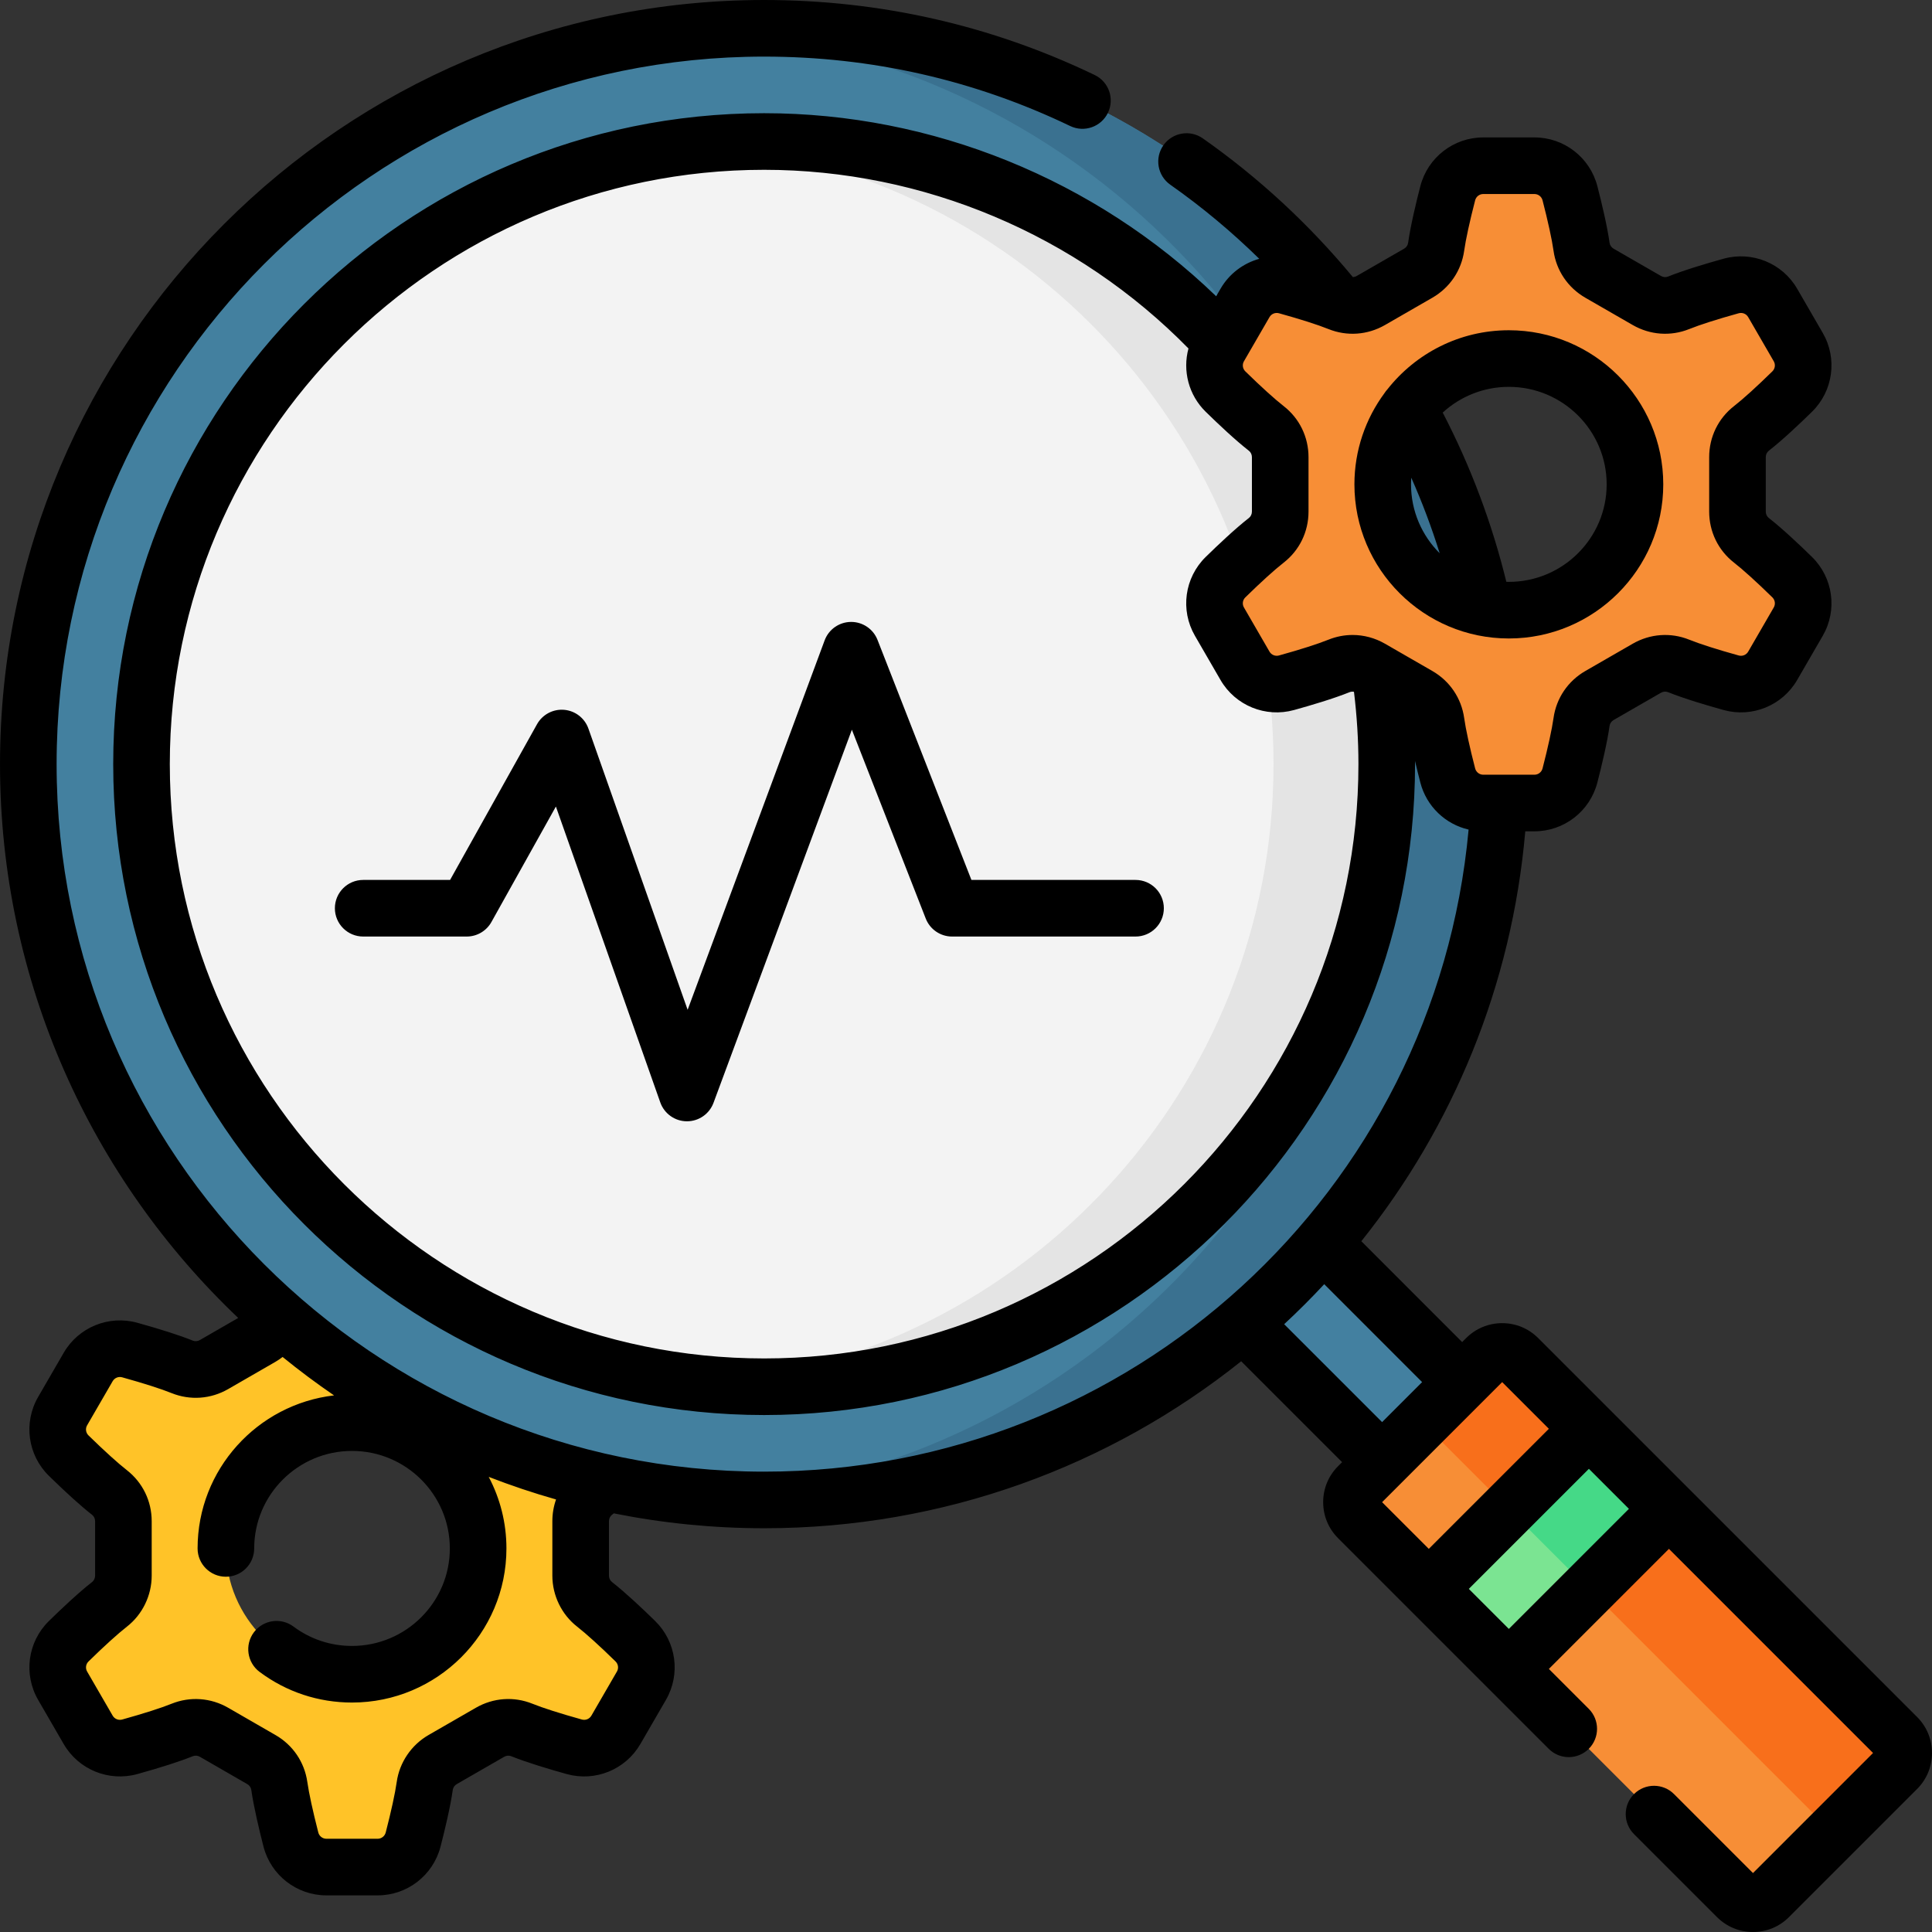 <svg id="Layer_1" enable-background="new 0 0 512 512" height="512" viewBox="0 0 512 512" width="512" xmlns="http://www.w3.org/2000/svg"><rect x="0" y="0" width="512" height="512" fill="#333333" stroke="none"/><g><path d="m460.316 502.743-100.409-100.41c-2.343-2.343-2.343-6.142 0-8.485l33.941-33.941c2.343-2.343 6.142-2.343 8.485 0l100.409 100.409c2.343 2.343 2.343 6.142 0 8.485l-33.941 33.941c-2.343 2.344-6.142 2.344-8.485.001z" fill="#f78e36"/><path d="m393.848 359.907-21.213 21.213c2.343-2.343 6.142-2.343 8.485 0l100.409 100.409c2.343 2.343 2.343 6.142 0 8.485l21.213-21.213c2.343-2.343 2.343-6.142 0-8.485l-100.409-100.409c-2.343-2.343-6.142-2.343-8.485 0z" fill="#f86f1b"/><path d="m338.759 321.065h30v65.388h-30z" fill="#4380a0" transform="matrix(.707 -.707 .707 .707 -146.532 353.759)"/><path d="m380.465 395.465h60v30h-60z" fill="#7be492" transform="matrix(.707 -.707 .707 .707 -170.02 410.465)"/><path d="m406.072 384.859h30v30h-30z" fill="#45d987" transform="matrix(.707 -.707 .707 .707 -159.414 414.859)"/><path d="m112.556 473.299c-.557 3.948-1.887 9.603-3.075 14.198-1.11 4.292-4.973 7.294-9.406 7.294h-13.575c-4.433 0-8.297-3.002-9.406-7.294-1.188-4.595-2.518-10.25-3.075-14.198-.415-2.942-2.182-5.517-4.756-7l-12.543-7.224c-2.572-1.481-5.682-1.722-8.435-.612-3.713 1.498-9.311 3.182-13.905 4.456-4.267 1.183-8.792-.656-11.01-4.488l-6.779-11.712c-2.22-3.836-1.55-8.683 1.617-11.783 3.399-3.327 7.649-7.31 10.801-9.766 2.342-1.825 3.692-4.64 3.692-7.609v-14.43c0-2.969-1.35-5.784-3.692-7.609-3.152-2.456-7.402-6.438-10.801-9.766-3.167-3.1-3.837-7.947-1.617-11.783l6.779-11.712c2.218-3.832 6.744-5.671 11.01-4.488 4.594 1.274 10.192 2.958 13.905 4.456 2.752 1.11 5.863.869 8.435-.612l12.543-7.224c2.574-1.483 4.342-4.058 4.756-7 .557-3.948 1.887-9.603 3.075-14.198 1.11-4.292 4.973-7.294 9.406-7.294h13.575c4.433 0 8.297 3.002 9.406 7.294 1.188 4.595 2.518 10.25 3.075 14.198.415 2.942 2.182 5.517 4.756 7l12.543 7.224c2.572 1.481 5.682 1.722 8.435.612 3.713-1.498 9.311-3.182 13.905-4.456 4.267-1.183 8.792.656 11.01 4.488l6.779 11.712c2.22 3.836 1.55 8.683-1.617 11.783-3.399 3.327-7.649 7.31-10.801 9.766-2.342 1.825-3.692 4.64-3.692 7.609v14.43c0 2.969 1.35 5.784 3.692 7.609 3.152 2.456 7.402 6.438 10.801 9.766 3.167 3.1 3.837 7.947 1.617 11.783l-6.779 11.712c-2.218 3.832-6.744 5.671-11.01 4.488-4.594-1.274-10.192-2.958-13.905-4.456-2.752-1.11-5.863-.869-8.435.612l-12.543 7.224c-2.574 1.482-4.341 4.058-4.756 7zm14.155-62.953c0-18.414-14.964-33.341-33.424-33.341s-33.424 14.927-33.424 33.341 14.964 33.341 33.424 33.341 33.424-14.927 33.424-33.341z" fill="#ffc328"/><circle cx="202.5" cy="202.5" fill="#43809f" r="195"/><path d="m202.5 7.5c-5.047 0-10.049.192-15 .568 100.687 7.659 180 91.783 180 194.432s-79.313 186.772-180 194.432c4.951.376 9.953.568 15 .568 107.696 0 195-87.304 195-195s-87.304-195-195-195z" fill="#3a7190"/><circle cx="202.5" cy="202.5" fill="#f3f3f3" r="165"/><path d="m202.5 37.5c-5.057 0-10.058.241-15 .689 83.977 7.604 150 78.386 150 164.311s-66.023 156.707-150 164.311c4.942.448 9.943.689 15 .689 90.981 0 165-74.019 165-165s-74.019-165-165-165z" fill="#e4e4e4"/><path d="m419.128 191.313c-.557 3.948-1.887 9.603-3.075 14.198-1.11 4.292-4.973 7.294-9.406 7.294h-13.575c-4.433 0-8.297-3.002-9.406-7.294-1.188-4.595-2.518-10.25-3.075-14.198-.415-2.942-2.182-5.517-4.756-7l-12.543-7.224c-2.572-1.481-5.682-1.722-8.435-.612-3.713 1.498-9.311 3.182-13.905 4.456-4.267 1.183-8.792-.656-11.01-4.488l-6.779-11.712c-2.22-3.836-1.55-8.683 1.617-11.783 3.399-3.327 7.649-7.31 10.801-9.766 2.342-1.825 3.692-4.64 3.692-7.609v-14.43c0-2.969-1.35-5.784-3.692-7.609-3.152-2.456-7.402-6.438-10.801-9.766-3.167-3.1-3.837-7.947-1.617-11.783l6.779-11.712c2.218-3.832 6.744-5.671 11.01-4.488 4.594 1.274 10.192 2.958 13.905 4.456 2.752 1.11 5.863.869 8.435-.612l12.543-7.224c2.574-1.483 4.342-4.058 4.756-7 .557-3.948 1.887-9.603 3.075-14.198 1.11-4.292 4.973-7.294 9.406-7.294h13.575c4.433 0 8.297 3.002 9.406 7.294 1.188 4.595 2.518 10.25 3.075 14.198.415 2.942 2.182 5.517 4.756 7l12.543 7.224c2.572 1.481 5.682 1.722 8.435.612 3.713-1.498 9.311-3.182 13.905-4.456 4.267-1.183 8.792.656 11.01 4.488l6.779 11.712c2.22 3.836 1.55 8.683-1.617 11.783-3.399 3.327-7.649 7.31-10.801 9.766-2.342 1.825-3.692 4.64-3.692 7.609v14.43c0 2.969 1.35 5.784 3.692 7.609 3.152 2.456 7.402 6.438 10.801 9.766 3.167 3.1 3.837 7.947 1.617 11.783l-6.779 11.712c-2.218 3.832-6.744 5.671-11.01 4.488-4.594-1.274-10.192-2.958-13.905-4.456-2.752-1.11-5.863-.869-8.435.612l-12.543 7.224c-2.574 1.483-4.341 4.058-4.756 7zm14.154-62.952c0-18.414-14.964-33.341-33.424-33.341s-33.424 14.927-33.424 33.341 14.964 33.341 33.424 33.341 33.424-14.927 33.424-33.341z" fill="#f78e36"/><g><path d="m508.046 455.013-60.445-60.445c-.004-.004-.008-.009-.012-.013l-21.213-21.213c-.005-.005-.01-.008-.014-.013l-18.725-18.725c-2.55-2.55-5.939-3.955-9.546-3.955s-6.996 1.404-9.546 3.954l-1.061 1.061-26.72-26.727c24.181-30.226 39.881-67.6 43.448-108.633h2.434c7.848 0 14.702-5.312 16.668-12.917 1.126-4.357 2.602-10.5 3.24-15.027.089-.635.49-1.213 1.072-1.549l12.544-7.224c.585-.337 1.292-.396 1.886-.155 4.263 1.719 10.351 3.52 14.707 4.728 7.558 2.097 15.58-1.177 19.505-7.958l6.779-11.712c3.937-6.802 2.76-15.396-2.861-20.899-3.22-3.152-7.817-7.501-11.438-10.322-.501-.391-.801-1.024-.801-1.693v-14.43c0-.669.3-1.303.801-1.693 3.621-2.821 8.219-7.17 11.438-10.322 5.622-5.503 6.799-14.097 2.862-20.899l-6.779-11.711c-3.925-6.782-11.945-10.052-19.505-7.959-4.356 1.208-10.444 3.009-14.707 4.728-.594.24-1.301.182-1.886-.155l-12.544-7.225c-.582-.335-.983-.914-1.072-1.547-.639-4.527-2.114-10.671-3.24-15.028-1.966-7.605-8.82-12.917-16.668-12.917h-13.575c-7.847 0-14.701 5.311-16.669 12.917-1.125 4.353-2.6 10.494-3.239 15.027-.089.634-.49 1.213-1.073 1.549l-12.543 7.224c-.321.185-.678.277-1.033.291-11.568-13.965-24.919-26.334-39.756-36.753-3.392-2.382-8.067-1.561-10.448 1.828-2.381 3.39-1.563 8.067 1.827 10.448 8.394 5.895 16.264 12.474 23.574 19.636-4.219 1.181-7.952 3.945-10.263 7.937l-1.152 1.99c-32.06-30.941-75.165-48.512-119.797-48.512-95.117 0-172.5 77.383-172.5 172.5s77.383 172.5 172.5 172.5 172.5-77.383 172.5-172.5c0-.282-.006-.563-.008-.845.477 2.049.97 4.03 1.411 5.735 1.634 6.317 6.644 11.04 12.79 12.462-8.781 95.997-89.383 170.148-186.693 170.148-103.388 0-187.5-84.112-187.5-187.5s84.112-187.5 187.5-187.5c28.412 0 55.7 6.189 81.107 18.397 3.733 1.793 8.215.222 10.008-3.512 1.794-3.733.222-8.214-3.512-10.008-27.45-13.189-56.924-19.877-87.603-19.877-111.659 0-202.5 90.841-202.5 202.5 0 57.706 24.266 109.849 63.125 146.77l-10.149 5.852c-.594.341-1.287.396-1.885.156-3.349-1.354-8.293-2.945-14.714-4.736-7.554-2.088-15.57 1.185-19.498 7.961l-6.783 11.715c-3.936 6.808-2.756 15.405 2.874 20.909 4.74 4.629 8.588 8.1 11.419 10.302.515.403.811 1.023.811 1.702v14.43c0 .671-.297 1.303-.808 1.699-3.636 2.84-8.223 7.181-11.427 10.319-5.622 5.499-6.802 14.091-2.866 20.9l6.781 11.713c3.927 6.773 11.942 10.046 19.514 7.953 6.404-1.786 11.349-3.378 14.685-4.726.612-.246 1.304-.191 1.895.149l12.555 7.238c.585.335.974.902 1.065 1.548.633 4.46 2.106 10.624 3.235 15.026 1.968 7.602 8.823 12.911 16.671 12.911h13.58c7.843 0 14.693-5.309 16.661-12.913 1.126-4.352 2.602-10.491 3.246-15.042.088-.629.486-1.204 1.066-1.537l12.55-7.23c.583-.336 1.284-.393 1.875-.156 4.194 1.696 10.315 3.509 14.719 4.734 7.556 2.093 15.572-1.178 19.503-7.959l6.783-11.715c3.933-6.804 2.753-15.396-2.865-20.892-3.208-3.142-7.795-7.482-11.443-10.332-.498-.387-.795-1.019-.795-1.689v-14.43c0-.679.296-1.299.783-1.681.156-.121.331-.268.491-.395 12.887 2.582 26.21 3.946 39.846 3.946 47.718 0 91.711-16.52 126.421-44.253l26.744 26.737-1.061 1.061c-2.551 2.55-3.955 5.94-3.955 9.546s1.404 6.997 3.954 9.546l18.738 18.738 21.213 21.213.005.005 15.868 15.868c2.93 2.929 7.678 2.929 10.607 0s2.929-7.678 0-10.606l-10.57-10.57 31.819-31.819 54.093 54.093-31.819 31.82-20.925-20.926c-2.93-2.929-7.678-2.929-10.607 0s-2.929 7.678 0 10.606l21.986 21.986c2.55 2.55 5.939 3.955 9.546 3.955 3.605 0 6.996-1.404 9.547-3.954l33.939-33.94c2.551-2.55 3.955-5.94 3.955-9.546.002-3.608-1.402-6.998-3.952-9.547zm-355.093-23.932c2.41 1.882 6.021 5.156 10.173 9.221.719.703.871 1.799.374 2.66l-6.779 11.707c-.505.872-1.533 1.295-2.511 1.025-5.688-1.583-10.344-3.069-13.113-4.189-4.907-1.98-10.367-1.591-14.98 1.066l-12.55 7.23c-4.56 2.626-7.713 7.285-8.433 12.447-.425 3-1.46 7.75-2.914 13.373-.254.983-1.134 1.669-2.14 1.669h-13.58c-1.011 0-1.896-.687-2.146-1.653-1.457-5.683-2.49-10.438-2.91-13.397-.751-5.258-3.832-9.794-8.438-12.437l-12.543-7.231c-4.608-2.655-10.068-3.044-14.994-1.064-2.789 1.128-7.32 2.576-13.087 4.184-.978.272-2.016-.149-2.521-1.019l-6.777-11.705c-.5-.866-.348-1.962.375-2.668 4.147-4.062 7.759-7.335 10.156-9.208 4.124-3.208 6.586-8.266 6.586-13.53v-14.43c0-5.325-2.395-10.252-6.585-13.529-2.337-1.818-5.947-5.088-10.162-9.203-.721-.705-.873-1.804-.373-2.669l6.779-11.707c.505-.872 1.543-1.294 2.506-1.026 5.783 1.612 10.314 3.061 13.116 4.194 4.914 1.975 10.372 1.586 14.984-1.071l12.522-7.22c.671-.385 1.299-.824 1.905-1.288 4.396 3.577 8.942 6.976 13.632 10.181-20.329 2.363-36.162 19.644-36.162 40.556 0 4.142 3.357 7.5 7.5 7.5s7.5-3.358 7.5-7.5c0-14.249 11.629-25.841 25.924-25.841 14.294 0 25.924 11.592 25.924 25.841s-11.63 25.841-25.924 25.841c-5.646 0-11.011-1.776-15.513-5.135-3.32-2.476-8.02-1.792-10.496 1.526-2.478 3.32-1.794 8.02 1.525 10.497 7.113 5.308 15.58 8.113 24.483 8.113 22.565 0 40.924-18.321 40.924-40.841 0-6.841-1.702-13.29-4.694-18.96 5.824 2.258 11.774 4.262 17.843 5.982-.642 1.82-.98 3.762-.98 5.761v14.43c.001 5.261 2.463 10.319 6.574 13.517zm49.547-71.081c-86.846 0-157.5-70.654-157.5-157.5s70.654-157.5 157.5-157.5c42.192 0 82.895 17.203 112.458 47.352-1.598 5.896.04 12.342 4.573 16.779 3.224 3.155 7.824 7.507 11.437 10.321.502.391.802 1.024.802 1.694v14.43c0 .669-.3 1.302-.801 1.693-3.613 2.815-8.214 7.167-11.438 10.322-5.623 5.503-6.799 14.098-2.861 20.899l6.778 11.711c3.925 6.783 11.947 10.055 19.505 7.959 4.355-1.208 10.443-3.008 14.708-4.728.362-.146.764-.169 1.156-.098.77 6.314 1.182 12.74 1.182 19.165.001 86.847-70.653 157.501-157.499 157.501zm177.076-182.186-12.544-7.225c-2.67-1.537-5.622-2.315-8.587-2.315-2.16 0-4.327.414-6.395 1.248-2.82 1.137-7.475 2.623-13.105 4.185-.979.27-2.011-.148-2.515-1.018l-6.778-11.712c-.501-.865-.349-1.961.371-2.666 4.166-4.078 7.776-7.349 10.164-9.209 4.184-3.259 6.582-8.189 6.582-13.525v-14.43c0-5.335-2.398-10.265-6.582-13.525-2.388-1.861-5.998-5.131-10.164-9.209-.72-.705-.872-1.801-.371-2.667l.606-1.047c.055-.09.107-.181.158-.272l6.015-10.393c.504-.87 1.535-1.289 2.515-1.018 5.631 1.561 10.285 3.047 13.104 4.184 4.908 1.979 10.366 1.59 14.983-1.068l12.543-7.224c4.623-2.663 7.699-7.201 8.44-12.453.422-2.996 1.455-7.744 2.908-13.367.255-.985 1.138-1.672 2.146-1.672h13.575c1.009 0 1.891.687 2.145 1.67 1.455 5.63 2.488 10.378 2.91 13.37.741 5.251 3.817 9.79 8.439 12.451l12.543 7.224c4.615 2.659 10.076 3.048 14.984 1.069 2.818-1.137 7.473-2.623 13.104-4.185.98-.271 2.011.148 2.515 1.019l6.779 11.711c.501.865.348 1.961-.373 2.667-4.16 4.073-7.77 7.344-10.164 9.209-4.183 3.26-6.581 8.189-6.581 13.525v14.43c0 5.336 2.398 10.266 6.582 13.525 2.394 1.865 6.003 5.136 10.164 9.209.72.705.873 1.802.372 2.667l-6.779 11.712c-.504.87-1.534 1.29-2.515 1.018-5.631-1.561-10.285-3.047-13.104-4.184-4.91-1.98-10.371-1.59-14.983 1.068l-12.544 7.224c-4.622 2.662-7.698 7.201-8.439 12.452v.001c-.422 2.991-1.455 7.738-2.91 13.369-.254.983-1.136 1.67-2.145 1.67h-13.575c-1.009 0-1.892-.688-2.146-1.67-1.454-5.625-2.487-10.373-2.909-13.37-.74-5.252-3.816-9.791-8.439-12.453zm-28.642 162.508 25.94 25.947-10.605 10.605-25.952-25.946c3.667-3.404 7.21-6.94 10.617-10.606zm47.157 25.949 12.374 12.374-31.82 31.819-12.374-12.374zm1.768 65.407-10.607-10.607 31.82-31.819 10.606 10.606z"/><path d="m440.782 128.361c0-22.52-18.358-40.842-40.924-40.842-13.05 0-24.684 6.135-32.183 15.66-.286.316-.548.65-.773 1.005-5.003 6.774-7.967 15.135-7.967 24.177 0 22.52 18.358 40.841 40.924 40.841s40.923-18.321 40.923-40.841zm-15 0c0 14.249-11.629 25.841-25.924 25.841-.223 0-.443-.011-.665-.017-3.811-15.567-9.465-30.609-16.859-44.848 4.618-4.23 10.772-6.818 17.523-6.818 14.296 0 25.925 11.593 25.925 25.842zm-51.78-1.764c2.894 6.528 5.409 13.213 7.533 20.027-4.693-4.679-7.6-11.139-7.6-18.263 0-.594.027-1.18.067-1.764z"/><path d="m300.932 233.192h-43.496l-24.883-63.608c-1.125-2.877-3.898-4.768-6.983-4.768-.022 0-.045 0-.067 0-3.112.027-5.884 1.974-6.966 4.892l-36.306 97.901-26.292-74.522c-.98-2.78-3.498-4.728-6.436-4.978-2.94-.25-5.748 1.243-7.186 3.817l-23.039 41.266h-23.03c-4.143 0-7.5 3.358-7.5 7.5s3.357 7.5 7.5 7.5h27.433c2.718 0 5.224-1.471 6.549-3.844l17.089-30.609 27.664 78.41c1.05 2.979 3.854 4.979 7.013 5.005h.06c3.134 0 5.941-1.95 7.032-4.892l36.669-98.88 19.576 50.043c1.125 2.875 3.896 4.768 6.984 4.768h48.615c4.143 0 7.5-3.358 7.5-7.5s-3.358-7.501-7.5-7.501z"/></g></g></svg>